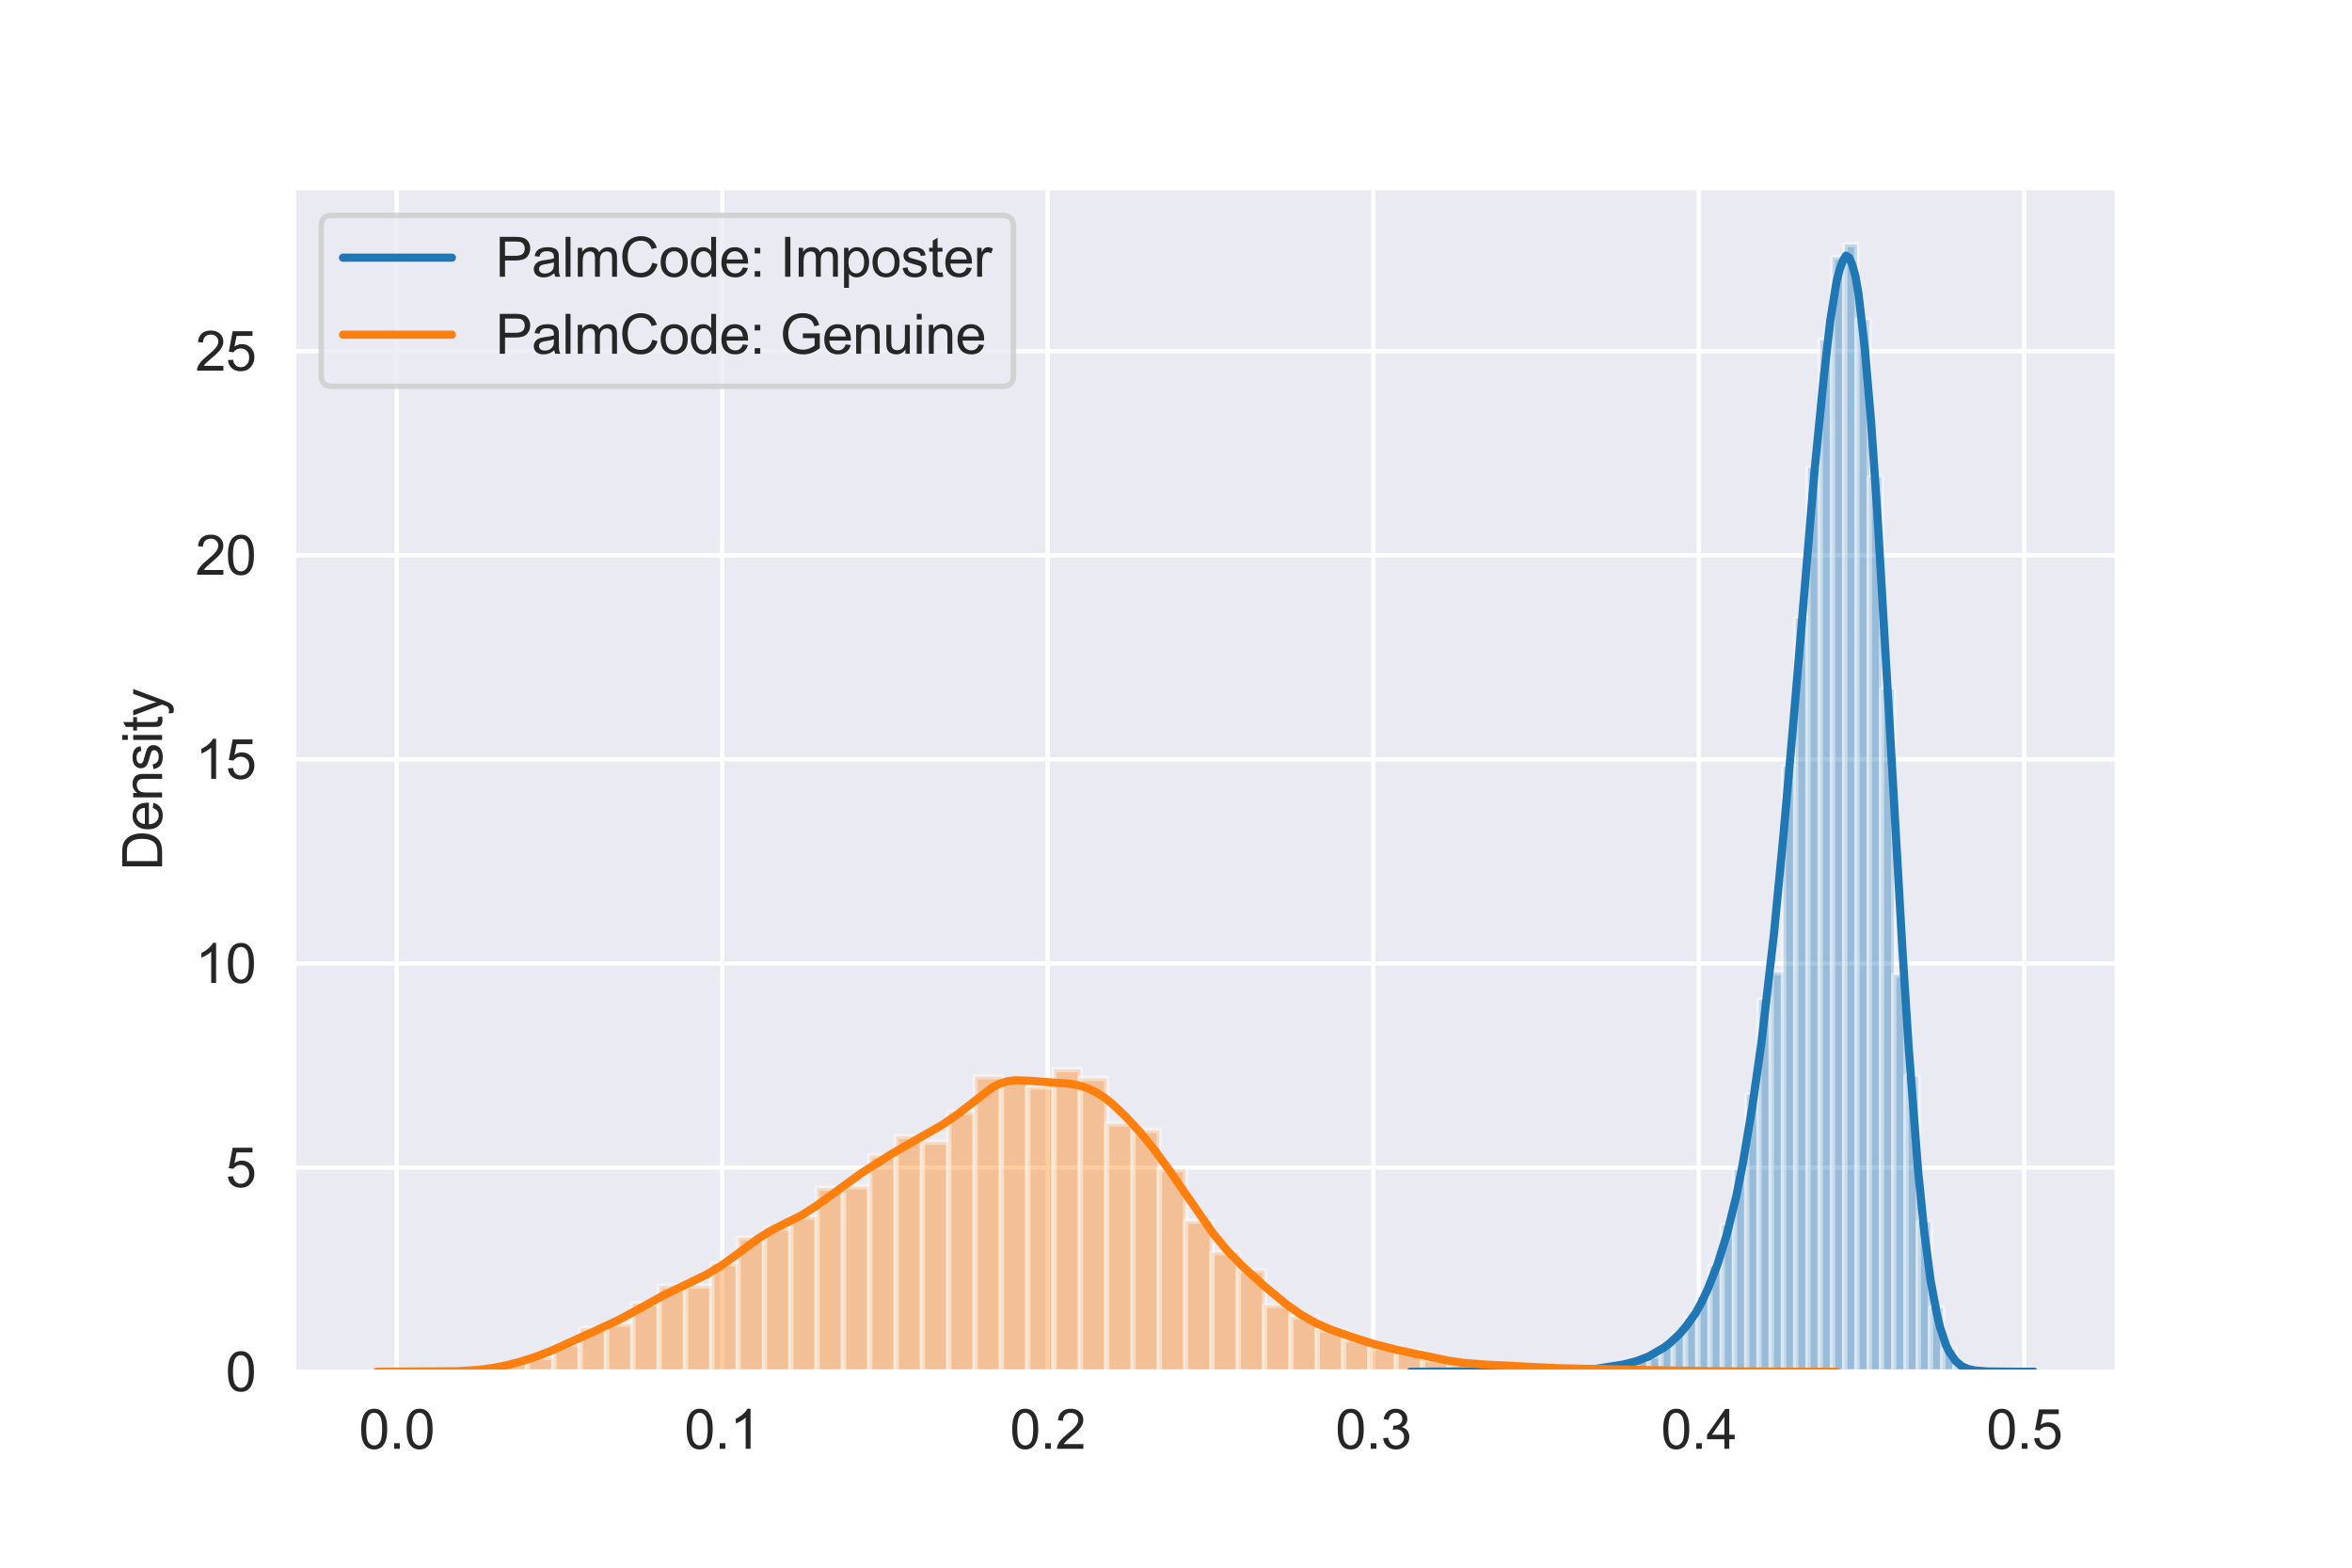 <?xml version="1.0" encoding="utf-8" standalone="no"?>
<!DOCTYPE svg PUBLIC "-//W3C//DTD SVG 1.1//EN"
  "http://www.w3.org/Graphics/SVG/1.1/DTD/svg11.dtd">
<svg height="288pt" version="1.1" viewBox="0 0 432 288" width="432pt" xmlns="http://www.w3.org/2000/svg" xmlns:xlink="http://www.w3.org/1999/xlink">
 <defs>
  <style type="text/css">*{stroke-linecap:butt;stroke-linejoin:round;}</style>
 </defs>
 <g id="figure_1">
  <g id="patch_1">
   <path d="M 0 288 
L 432 288 
L 432 0 
L 0 0 
z
" style="fill:#ffffff;"/>
  </g>
  <g id="axes_1">
   <g id="patch_2">
    <path d="M 54 252 
L 388.8 252 
L 388.8 34.56 
L 54 34.56 
z
" style="fill:#eaeaf2;"/>
   </g>
   <g id="matplotlib.axis_1">
    <g id="xtick_1">
     <g id="line2d_1">
      <path clip-path="url(#p6278561e8c)" d="M 72.862 252 
L 72.862 34.56 
" style="fill:none;stroke:#ffffff;stroke-linecap:round;stroke-width:0.8;"/>
     </g>
     <g id="text_1">
      <!-- 0.0 -->
      <g style="fill:#262626;" transform="translate(65.912 266.158)scale(0.1 -0.1)">
       <defs>
        <path d="M 266 2259 
Q 266 3072 433 3567 
Q 600 4063 929 4331 
Q 1259 4600 1759 4600 
Q 2128 4600 2406 4451 
Q 2684 4303 2865 4023 
Q 3047 3744 3150 3342 
Q 3253 2941 3253 2259 
Q 3253 1453 3087 958 
Q 2922 463 2592 192 
Q 2263 -78 1759 -78 
Q 1097 -78 719 397 
Q 266 969 266 2259 
z
M 844 2259 
Q 844 1131 1108 757 
Q 1372 384 1759 384 
Q 2147 384 2411 759 
Q 2675 1134 2675 2259 
Q 2675 3391 2411 3762 
Q 2147 4134 1753 4134 
Q 1366 4134 1134 3806 
Q 844 3388 844 2259 
z
" id="ArialMT-30" transform="scale(0.016)"/>
        <path d="M 581 0 
L 581 641 
L 1222 641 
L 1222 0 
L 581 0 
z
" id="ArialMT-2e" transform="scale(0.016)"/>
       </defs>
       <use xlink:href="#ArialMT-30"/>
       <use x="55.615" xlink:href="#ArialMT-2e"/>
       <use x="83.398" xlink:href="#ArialMT-30"/>
      </g>
     </g>
    </g>
    <g id="xtick_2">
     <g id="line2d_2">
      <path clip-path="url(#p6278561e8c)" d="M 132.652 252 
L 132.652 34.56 
" style="fill:none;stroke:#ffffff;stroke-linecap:round;stroke-width:0.8;"/>
     </g>
     <g id="text_2">
      <!-- 0.1 -->
      <g style="fill:#262626;" transform="translate(125.702 266.158)scale(0.1 -0.1)">
       <defs>
        <path d="M 2384 0 
L 1822 0 
L 1822 3584 
Q 1619 3391 1289 3197 
Q 959 3003 697 2906 
L 697 3450 
Q 1169 3672 1522 3987 
Q 1875 4303 2022 4600 
L 2384 4600 
L 2384 0 
z
" id="ArialMT-31" transform="scale(0.016)"/>
       </defs>
       <use xlink:href="#ArialMT-30"/>
       <use x="55.615" xlink:href="#ArialMT-2e"/>
       <use x="83.398" xlink:href="#ArialMT-31"/>
      </g>
     </g>
    </g>
    <g id="xtick_3">
     <g id="line2d_3">
      <path clip-path="url(#p6278561e8c)" d="M 192.442 252 
L 192.442 34.56 
" style="fill:none;stroke:#ffffff;stroke-linecap:round;stroke-width:0.8;"/>
     </g>
     <g id="text_3">
      <!-- 0.2 -->
      <g style="fill:#262626;" transform="translate(185.492 266.158)scale(0.1 -0.1)">
       <defs>
        <path d="M 3222 541 
L 3222 0 
L 194 0 
Q 188 203 259 391 
Q 375 700 629 1000 
Q 884 1300 1366 1694 
Q 2113 2306 2375 2664 
Q 2638 3022 2638 3341 
Q 2638 3675 2398 3904 
Q 2159 4134 1775 4134 
Q 1369 4134 1125 3890 
Q 881 3647 878 3216 
L 300 3275 
Q 359 3922 746 4261 
Q 1134 4600 1788 4600 
Q 2447 4600 2831 4234 
Q 3216 3869 3216 3328 
Q 3216 3053 3103 2787 
Q 2991 2522 2730 2228 
Q 2469 1934 1863 1422 
Q 1356 997 1212 845 
Q 1069 694 975 541 
L 3222 541 
z
" id="ArialMT-32" transform="scale(0.016)"/>
       </defs>
       <use xlink:href="#ArialMT-30"/>
       <use x="55.615" xlink:href="#ArialMT-2e"/>
       <use x="83.398" xlink:href="#ArialMT-32"/>
      </g>
     </g>
    </g>
    <g id="xtick_4">
     <g id="line2d_4">
      <path clip-path="url(#p6278561e8c)" d="M 252.232 252 
L 252.232 34.56 
" style="fill:none;stroke:#ffffff;stroke-linecap:round;stroke-width:0.8;"/>
     </g>
     <g id="text_4">
      <!-- 0.3 -->
      <g style="fill:#262626;" transform="translate(245.282 266.158)scale(0.1 -0.1)">
       <defs>
        <path d="M 269 1209 
L 831 1284 
Q 928 806 1161 595 
Q 1394 384 1728 384 
Q 2125 384 2398 659 
Q 2672 934 2672 1341 
Q 2672 1728 2419 1979 
Q 2166 2231 1775 2231 
Q 1616 2231 1378 2169 
L 1441 2663 
Q 1497 2656 1531 2656 
Q 1891 2656 2178 2843 
Q 2466 3031 2466 3422 
Q 2466 3731 2256 3934 
Q 2047 4138 1716 4138 
Q 1388 4138 1169 3931 
Q 950 3725 888 3313 
L 325 3413 
Q 428 3978 793 4289 
Q 1159 4600 1703 4600 
Q 2078 4600 2393 4439 
Q 2709 4278 2876 4000 
Q 3044 3722 3044 3409 
Q 3044 3113 2884 2869 
Q 2725 2625 2413 2481 
Q 2819 2388 3044 2092 
Q 3269 1797 3269 1353 
Q 3269 753 2831 336 
Q 2394 -81 1725 -81 
Q 1122 -81 723 278 
Q 325 638 269 1209 
z
" id="ArialMT-33" transform="scale(0.016)"/>
       </defs>
       <use xlink:href="#ArialMT-30"/>
       <use x="55.615" xlink:href="#ArialMT-2e"/>
       <use x="83.398" xlink:href="#ArialMT-33"/>
      </g>
     </g>
    </g>
    <g id="xtick_5">
     <g id="line2d_5">
      <path clip-path="url(#p6278561e8c)" d="M 312.022 252 
L 312.022 34.56 
" style="fill:none;stroke:#ffffff;stroke-linecap:round;stroke-width:0.8;"/>
     </g>
     <g id="text_5">
      <!-- 0.4 -->
      <g style="fill:#262626;" transform="translate(305.072 266.158)scale(0.1 -0.1)">
       <defs>
        <path d="M 2069 0 
L 2069 1097 
L 81 1097 
L 81 1613 
L 2172 4581 
L 2631 4581 
L 2631 1613 
L 3250 1613 
L 3250 1097 
L 2631 1097 
L 2631 0 
L 2069 0 
z
M 2069 1613 
L 2069 3678 
L 634 1613 
L 2069 1613 
z
" id="ArialMT-34" transform="scale(0.016)"/>
       </defs>
       <use xlink:href="#ArialMT-30"/>
       <use x="55.615" xlink:href="#ArialMT-2e"/>
       <use x="83.398" xlink:href="#ArialMT-34"/>
      </g>
     </g>
    </g>
    <g id="xtick_6">
     <g id="line2d_6">
      <path clip-path="url(#p6278561e8c)" d="M 371.811 252 
L 371.811 34.56 
" style="fill:none;stroke:#ffffff;stroke-linecap:round;stroke-width:0.8;"/>
     </g>
     <g id="text_6">
      <!-- 0.5 -->
      <g style="fill:#262626;" transform="translate(364.861 266.158)scale(0.1 -0.1)">
       <defs>
        <path d="M 266 1200 
L 856 1250 
Q 922 819 1161 601 
Q 1400 384 1738 384 
Q 2144 384 2425 690 
Q 2706 997 2706 1503 
Q 2706 1984 2436 2262 
Q 2166 2541 1728 2541 
Q 1456 2541 1237 2417 
Q 1019 2294 894 2097 
L 366 2166 
L 809 4519 
L 3088 4519 
L 3088 3981 
L 1259 3981 
L 1013 2750 
Q 1425 3038 1878 3038 
Q 2478 3038 2890 2622 
Q 3303 2206 3303 1553 
Q 3303 931 2941 478 
Q 2500 -78 1738 -78 
Q 1113 -78 717 272 
Q 322 622 266 1200 
z
" id="ArialMT-35" transform="scale(0.016)"/>
       </defs>
       <use xlink:href="#ArialMT-30"/>
       <use x="55.615" xlink:href="#ArialMT-2e"/>
       <use x="83.398" xlink:href="#ArialMT-35"/>
      </g>
     </g>
    </g>
   </g>
   <g id="matplotlib.axis_2">
    <g id="ytick_1">
     <g id="line2d_7">
      <path clip-path="url(#p6278561e8c)" d="M 54 252 
L 388.8 252 
" style="fill:none;stroke:#ffffff;stroke-linecap:round;stroke-width:0.8;"/>
     </g>
     <g id="text_7">
      <!-- 0 -->
      <g style="fill:#262626;" transform="translate(41.439 255.579)scale(0.1 -0.1)">
       <use xlink:href="#ArialMT-30"/>
      </g>
     </g>
    </g>
    <g id="ytick_2">
     <g id="line2d_8">
      <path clip-path="url(#p6278561e8c)" d="M 54 214.5 
L 388.8 214.5 
" style="fill:none;stroke:#ffffff;stroke-linecap:round;stroke-width:0.8;"/>
     </g>
     <g id="text_8">
      <!-- 5 -->
      <g style="fill:#262626;" transform="translate(41.439 218.079)scale(0.1 -0.1)">
       <use xlink:href="#ArialMT-35"/>
      </g>
     </g>
    </g>
    <g id="ytick_3">
     <g id="line2d_9">
      <path clip-path="url(#p6278561e8c)" d="M 54 177 
L 388.8 177 
" style="fill:none;stroke:#ffffff;stroke-linecap:round;stroke-width:0.8;"/>
     </g>
     <g id="text_9">
      <!-- 10 -->
      <g style="fill:#262626;" transform="translate(35.878 180.579)scale(0.1 -0.1)">
       <use xlink:href="#ArialMT-31"/>
       <use x="55.615" xlink:href="#ArialMT-30"/>
      </g>
     </g>
    </g>
    <g id="ytick_4">
     <g id="line2d_10">
      <path clip-path="url(#p6278561e8c)" d="M 54 139.5 
L 388.8 139.5 
" style="fill:none;stroke:#ffffff;stroke-linecap:round;stroke-width:0.8;"/>
     </g>
     <g id="text_10">
      <!-- 15 -->
      <g style="fill:#262626;" transform="translate(35.878 143.079)scale(0.1 -0.1)">
       <use xlink:href="#ArialMT-31"/>
       <use x="55.615" xlink:href="#ArialMT-35"/>
      </g>
     </g>
    </g>
    <g id="ytick_5">
     <g id="line2d_11">
      <path clip-path="url(#p6278561e8c)" d="M 54 102 
L 388.8 102 
" style="fill:none;stroke:#ffffff;stroke-linecap:round;stroke-width:0.8;"/>
     </g>
     <g id="text_11">
      <!-- 20 -->
      <g style="fill:#262626;" transform="translate(35.878 105.579)scale(0.1 -0.1)">
       <use xlink:href="#ArialMT-32"/>
       <use x="55.615" xlink:href="#ArialMT-30"/>
      </g>
     </g>
    </g>
    <g id="ytick_6">
     <g id="line2d_12">
      <path clip-path="url(#p6278561e8c)" d="M 54 64.5 
L 388.8 64.5 
" style="fill:none;stroke:#ffffff;stroke-linecap:round;stroke-width:0.8;"/>
     </g>
     <g id="text_12">
      <!-- 25 -->
      <g style="fill:#262626;" transform="translate(35.878 68.079)scale(0.1 -0.1)">
       <use xlink:href="#ArialMT-32"/>
       <use x="55.615" xlink:href="#ArialMT-35"/>
      </g>
     </g>
    </g>
    <g id="text_13">
     <!-- Density -->
     <g style="fill:#262626;" transform="translate(29.773 159.952)rotate(-90)scale(0.1 -0.1)">
      <defs>
       <path d="M 494 0 
L 494 4581 
L 2072 4581 
Q 2606 4581 2888 4516 
Q 3281 4425 3559 4188 
Q 3922 3881 4101 3404 
Q 4281 2928 4281 2316 
Q 4281 1794 4159 1391 
Q 4038 988 3847 723 
Q 3656 459 3429 307 
Q 3203 156 2883 78 
Q 2563 0 2147 0 
L 494 0 
z
M 1100 541 
L 2078 541 
Q 2531 541 2789 625 
Q 3047 709 3200 863 
Q 3416 1078 3536 1442 
Q 3656 1806 3656 2325 
Q 3656 3044 3420 3430 
Q 3184 3816 2847 3947 
Q 2603 4041 2063 4041 
L 1100 4041 
L 1100 541 
z
" id="ArialMT-44" transform="scale(0.016)"/>
       <path d="M 2694 1069 
L 3275 997 
Q 3138 488 2766 206 
Q 2394 -75 1816 -75 
Q 1088 -75 661 373 
Q 234 822 234 1631 
Q 234 2469 665 2931 
Q 1097 3394 1784 3394 
Q 2450 3394 2872 2941 
Q 3294 2488 3294 1666 
Q 3294 1616 3291 1516 
L 816 1516 
Q 847 969 1125 678 
Q 1403 388 1819 388 
Q 2128 388 2347 550 
Q 2566 713 2694 1069 
z
M 847 1978 
L 2700 1978 
Q 2663 2397 2488 2606 
Q 2219 2931 1791 2931 
Q 1403 2931 1139 2672 
Q 875 2413 847 1978 
z
" id="ArialMT-65" transform="scale(0.016)"/>
       <path d="M 422 0 
L 422 3319 
L 928 3319 
L 928 2847 
Q 1294 3394 1984 3394 
Q 2284 3394 2536 3286 
Q 2788 3178 2913 3003 
Q 3038 2828 3088 2588 
Q 3119 2431 3119 2041 
L 3119 0 
L 2556 0 
L 2556 2019 
Q 2556 2363 2490 2533 
Q 2425 2703 2258 2804 
Q 2091 2906 1866 2906 
Q 1506 2906 1245 2678 
Q 984 2450 984 1813 
L 984 0 
L 422 0 
z
" id="ArialMT-6e" transform="scale(0.016)"/>
       <path d="M 197 991 
L 753 1078 
Q 800 744 1014 566 
Q 1228 388 1613 388 
Q 2000 388 2187 545 
Q 2375 703 2375 916 
Q 2375 1106 2209 1216 
Q 2094 1291 1634 1406 
Q 1016 1563 777 1677 
Q 538 1791 414 1992 
Q 291 2194 291 2438 
Q 291 2659 392 2848 
Q 494 3038 669 3163 
Q 800 3259 1026 3326 
Q 1253 3394 1513 3394 
Q 1903 3394 2198 3281 
Q 2494 3169 2634 2976 
Q 2775 2784 2828 2463 
L 2278 2388 
Q 2241 2644 2061 2787 
Q 1881 2931 1553 2931 
Q 1166 2931 1000 2803 
Q 834 2675 834 2503 
Q 834 2394 903 2306 
Q 972 2216 1119 2156 
Q 1203 2125 1616 2013 
Q 2213 1853 2448 1751 
Q 2684 1650 2818 1456 
Q 2953 1263 2953 975 
Q 2953 694 2789 445 
Q 2625 197 2315 61 
Q 2006 -75 1616 -75 
Q 969 -75 630 194 
Q 291 463 197 991 
z
" id="ArialMT-73" transform="scale(0.016)"/>
       <path d="M 425 3934 
L 425 4581 
L 988 4581 
L 988 3934 
L 425 3934 
z
M 425 0 
L 425 3319 
L 988 3319 
L 988 0 
L 425 0 
z
" id="ArialMT-69" transform="scale(0.016)"/>
       <path d="M 1650 503 
L 1731 6 
Q 1494 -44 1306 -44 
Q 1000 -44 831 53 
Q 663 150 594 308 
Q 525 466 525 972 
L 525 2881 
L 113 2881 
L 113 3319 
L 525 3319 
L 525 4141 
L 1084 4478 
L 1084 3319 
L 1650 3319 
L 1650 2881 
L 1084 2881 
L 1084 941 
Q 1084 700 1114 631 
Q 1144 563 1211 522 
Q 1278 481 1403 481 
Q 1497 481 1650 503 
z
" id="ArialMT-74" transform="scale(0.016)"/>
       <path d="M 397 -1278 
L 334 -750 
Q 519 -800 656 -800 
Q 844 -800 956 -737 
Q 1069 -675 1141 -563 
Q 1194 -478 1313 -144 
Q 1328 -97 1363 -6 
L 103 3319 
L 709 3319 
L 1400 1397 
Q 1534 1031 1641 628 
Q 1738 1016 1872 1384 
L 2581 3319 
L 3144 3319 
L 1881 -56 
Q 1678 -603 1566 -809 
Q 1416 -1088 1222 -1217 
Q 1028 -1347 759 -1347 
Q 597 -1347 397 -1278 
z
" id="ArialMT-79" transform="scale(0.016)"/>
      </defs>
      <use xlink:href="#ArialMT-44"/>
      <use x="72.217" xlink:href="#ArialMT-65"/>
      <use x="127.832" xlink:href="#ArialMT-6e"/>
      <use x="183.447" xlink:href="#ArialMT-73"/>
      <use x="233.447" xlink:href="#ArialMT-69"/>
      <use x="255.664" xlink:href="#ArialMT-74"/>
      <use x="283.447" xlink:href="#ArialMT-79"/>
     </g>
    </g>
   </g>
   <g id="patch_3">
    <path clip-path="url(#p6278561e8c)" d="M 260.087 252 
L 262.337 252 
L 262.337 252 
L 260.087 252 
z
" style="fill:#1f77b4;opacity:0.4;stroke:#ffffff;stroke-linejoin:miter;"/>
   </g>
   <g id="patch_4">
    <path clip-path="url(#p6278561e8c)" d="M 262.337 252 
L 264.586 252 
L 264.586 251.999 
L 262.337 251.999 
z
" style="fill:#1f77b4;opacity:0.4;stroke:#ffffff;stroke-linejoin:miter;"/>
   </g>
   <g id="patch_5">
    <path clip-path="url(#p6278561e8c)" d="M 264.586 252 
L 266.836 252 
L 266.836 251.999 
L 264.586 251.999 
z
" style="fill:#1f77b4;opacity:0.4;stroke:#ffffff;stroke-linejoin:miter;"/>
   </g>
   <g id="patch_6">
    <path clip-path="url(#p6278561e8c)" d="M 266.836 252 
L 269.086 252 
L 269.086 251.997 
L 266.836 251.997 
z
" style="fill:#1f77b4;opacity:0.4;stroke:#ffffff;stroke-linejoin:miter;"/>
   </g>
   <g id="patch_7">
    <path clip-path="url(#p6278561e8c)" d="M 269.086 252 
L 271.336 252 
L 271.336 251.996 
L 269.086 251.996 
z
" style="fill:#1f77b4;opacity:0.4;stroke:#ffffff;stroke-linejoin:miter;"/>
   </g>
   <g id="patch_8">
    <path clip-path="url(#p6278561e8c)" d="M 271.336 252 
L 273.585 252 
L 273.585 251.992 
L 271.336 251.992 
z
" style="fill:#1f77b4;opacity:0.4;stroke:#ffffff;stroke-linejoin:miter;"/>
   </g>
   <g id="patch_9">
    <path clip-path="url(#p6278561e8c)" d="M 273.585 252 
L 275.835 252 
L 275.835 251.985 
L 273.585 251.985 
z
" style="fill:#1f77b4;opacity:0.4;stroke:#ffffff;stroke-linejoin:miter;"/>
   </g>
   <g id="patch_10">
    <path clip-path="url(#p6278561e8c)" d="M 275.835 252 
L 278.085 252 
L 278.085 251.977 
L 275.835 251.977 
z
" style="fill:#1f77b4;opacity:0.4;stroke:#ffffff;stroke-linejoin:miter;"/>
   </g>
   <g id="patch_11">
    <path clip-path="url(#p6278561e8c)" d="M 278.085 252 
L 280.335 252 
L 280.335 251.966 
L 278.085 251.966 
z
" style="fill:#1f77b4;opacity:0.4;stroke:#ffffff;stroke-linejoin:miter;"/>
   </g>
   <g id="patch_12">
    <path clip-path="url(#p6278561e8c)" d="M 280.335 252 
L 282.584 252 
L 282.584 251.957 
L 280.335 251.957 
z
" style="fill:#1f77b4;opacity:0.4;stroke:#ffffff;stroke-linejoin:miter;"/>
   </g>
   <g id="patch_13">
    <path clip-path="url(#p6278561e8c)" d="M 282.584 252 
L 284.834 252 
L 284.834 251.912 
L 282.584 251.912 
z
" style="fill:#1f77b4;opacity:0.4;stroke:#ffffff;stroke-linejoin:miter;"/>
   </g>
   <g id="patch_14">
    <path clip-path="url(#p6278561e8c)" d="M 284.834 252 
L 287.084 252 
L 287.084 251.864 
L 284.834 251.864 
z
" style="fill:#1f77b4;opacity:0.4;stroke:#ffffff;stroke-linejoin:miter;"/>
   </g>
   <g id="patch_15">
    <path clip-path="url(#p6278561e8c)" d="M 287.084 252 
L 289.333 252 
L 289.333 251.79 
L 287.084 251.79 
z
" style="fill:#1f77b4;opacity:0.4;stroke:#ffffff;stroke-linejoin:miter;"/>
   </g>
   <g id="patch_16">
    <path clip-path="url(#p6278561e8c)" d="M 289.333 252 
L 291.583 252 
L 291.583 251.673 
L 289.333 251.673 
z
" style="fill:#1f77b4;opacity:0.4;stroke:#ffffff;stroke-linejoin:miter;"/>
   </g>
   <g id="patch_17">
    <path clip-path="url(#p6278561e8c)" d="M 291.583 252 
L 293.833 252 
L 293.833 251.51 
L 291.583 251.51 
z
" style="fill:#1f77b4;opacity:0.4;stroke:#ffffff;stroke-linejoin:miter;"/>
   </g>
   <g id="patch_18">
    <path clip-path="url(#p6278561e8c)" d="M 293.833 252 
L 296.083 252 
L 296.083 251.234 
L 293.833 251.234 
z
" style="fill:#1f77b4;opacity:0.4;stroke:#ffffff;stroke-linejoin:miter;"/>
   </g>
   <g id="patch_19">
    <path clip-path="url(#p6278561e8c)" d="M 296.083 252 
L 298.332 252 
L 298.332 250.842 
L 296.083 250.842 
z
" style="fill:#1f77b4;opacity:0.4;stroke:#ffffff;stroke-linejoin:miter;"/>
   </g>
   <g id="patch_20">
    <path clip-path="url(#p6278561e8c)" d="M 298.332 252 
L 300.582 252 
L 300.582 250.325 
L 298.332 250.325 
z
" style="fill:#1f77b4;opacity:0.4;stroke:#ffffff;stroke-linejoin:miter;"/>
   </g>
   <g id="patch_21">
    <path clip-path="url(#p6278561e8c)" d="M 300.582 252 
L 302.832 252 
L 302.832 249.542 
L 300.582 249.542 
z
" style="fill:#1f77b4;opacity:0.4;stroke:#ffffff;stroke-linejoin:miter;"/>
   </g>
   <g id="patch_22">
    <path clip-path="url(#p6278561e8c)" d="M 302.832 252 
L 305.082 252 
L 305.082 249.109 
L 302.832 249.109 
z
" style="fill:#1f77b4;opacity:0.4;stroke:#ffffff;stroke-linejoin:miter;"/>
   </g>
   <g id="patch_23">
    <path clip-path="url(#p6278561e8c)" d="M 305.082 252 
L 307.331 252 
L 307.331 247.171 
L 305.082 247.171 
z
" style="fill:#1f77b4;opacity:0.4;stroke:#ffffff;stroke-linejoin:miter;"/>
   </g>
   <g id="patch_24">
    <path clip-path="url(#p6278561e8c)" d="M 307.331 252 
L 309.581 252 
L 309.581 245.108 
L 307.331 245.108 
z
" style="fill:#1f77b4;opacity:0.4;stroke:#ffffff;stroke-linejoin:miter;"/>
   </g>
   <g id="patch_25">
    <path clip-path="url(#p6278561e8c)" d="M 309.581 252 
L 311.831 252 
L 311.831 242.245 
L 309.581 242.245 
z
" style="fill:#1f77b4;opacity:0.4;stroke:#ffffff;stroke-linejoin:miter;"/>
   </g>
   <g id="patch_26">
    <path clip-path="url(#p6278561e8c)" d="M 311.831 252 
L 314.081 252 
L 314.081 238.243 
L 311.831 238.243 
z
" style="fill:#1f77b4;opacity:0.4;stroke:#ffffff;stroke-linejoin:miter;"/>
   </g>
   <g id="patch_27">
    <path clip-path="url(#p6278561e8c)" d="M 314.081 252 
L 316.33 252 
L 316.33 232.631 
L 314.081 232.631 
z
" style="fill:#1f77b4;opacity:0.4;stroke:#ffffff;stroke-linejoin:miter;"/>
   </g>
   <g id="patch_28">
    <path clip-path="url(#p6278561e8c)" d="M 316.33 252 
L 318.58 252 
L 318.58 225.106 
L 316.33 225.106 
z
" style="fill:#1f77b4;opacity:0.4;stroke:#ffffff;stroke-linejoin:miter;"/>
   </g>
   <g id="patch_29">
    <path clip-path="url(#p6278561e8c)" d="M 318.58 252 
L 320.83 252 
L 320.83 214.88 
L 318.58 214.88 
z
" style="fill:#1f77b4;opacity:0.4;stroke:#ffffff;stroke-linejoin:miter;"/>
   </g>
   <g id="patch_30">
    <path clip-path="url(#p6278561e8c)" d="M 320.83 252 
L 323.08 252 
L 323.08 201.115 
L 320.83 201.115 
z
" style="fill:#1f77b4;opacity:0.4;stroke:#ffffff;stroke-linejoin:miter;"/>
   </g>
   <g id="patch_31">
    <path clip-path="url(#p6278561e8c)" d="M 323.08 252 
L 325.329 252 
L 325.329 183.736 
L 323.08 183.736 
z
" style="fill:#1f77b4;opacity:0.4;stroke:#ffffff;stroke-linejoin:miter;"/>
   </g>
   <g id="patch_32">
    <path clip-path="url(#p6278561e8c)" d="M 325.329 252 
L 327.579 252 
L 327.579 178.637 
L 325.329 178.637 
z
" style="fill:#1f77b4;opacity:0.4;stroke:#ffffff;stroke-linejoin:miter;"/>
   </g>
   <g id="patch_33">
    <path clip-path="url(#p6278561e8c)" d="M 327.579 252 
L 329.829 252 
L 329.829 140.833 
L 327.579 140.833 
z
" style="fill:#1f77b4;opacity:0.4;stroke:#ffffff;stroke-linejoin:miter;"/>
   </g>
   <g id="patch_34">
    <path clip-path="url(#p6278561e8c)" d="M 329.829 252 
L 332.079 252 
L 332.079 113.618 
L 329.829 113.618 
z
" style="fill:#1f77b4;opacity:0.4;stroke:#ffffff;stroke-linejoin:miter;"/>
   </g>
   <g id="patch_35">
    <path clip-path="url(#p6278561e8c)" d="M 332.079 252 
L 334.328 252 
L 334.328 85.937 
L 332.079 85.937 
z
" style="fill:#1f77b4;opacity:0.4;stroke:#ffffff;stroke-linejoin:miter;"/>
   </g>
   <g id="patch_36">
    <path clip-path="url(#p6278561e8c)" d="M 334.328 252 
L 336.578 252 
L 336.578 62.497 
L 334.328 62.497 
z
" style="fill:#1f77b4;opacity:0.4;stroke:#ffffff;stroke-linejoin:miter;"/>
   </g>
   <g id="patch_37">
    <path clip-path="url(#p6278561e8c)" d="M 336.578 252 
L 338.828 252 
L 338.828 47.288 
L 336.578 47.288 
z
" style="fill:#1f77b4;opacity:0.4;stroke:#ffffff;stroke-linejoin:miter;"/>
   </g>
   <g id="patch_38">
    <path clip-path="url(#p6278561e8c)" d="M 338.828 252 
L 341.078 252 
L 341.078 44.914 
L 338.828 44.914 
z
" style="fill:#1f77b4;opacity:0.4;stroke:#ffffff;stroke-linejoin:miter;"/>
   </g>
   <g id="patch_39">
    <path clip-path="url(#p6278561e8c)" d="M 341.078 252 
L 343.327 252 
L 343.327 58.763 
L 341.078 58.763 
z
" style="fill:#1f77b4;opacity:0.4;stroke:#ffffff;stroke-linejoin:miter;"/>
   </g>
   <g id="patch_40">
    <path clip-path="url(#p6278561e8c)" d="M 343.327 252 
L 345.577 252 
L 345.577 87.682 
L 343.327 87.682 
z
" style="fill:#1f77b4;opacity:0.4;stroke:#ffffff;stroke-linejoin:miter;"/>
   </g>
   <g id="patch_41">
    <path clip-path="url(#p6278561e8c)" d="M 345.577 252 
L 347.827 252 
L 347.827 126.661 
L 345.577 126.661 
z
" style="fill:#1f77b4;opacity:0.4;stroke:#ffffff;stroke-linejoin:miter;"/>
   </g>
   <g id="patch_42">
    <path clip-path="url(#p6278561e8c)" d="M 347.827 252 
L 350.077 252 
L 350.077 179.113 
L 347.827 179.113 
z
" style="fill:#1f77b4;opacity:0.4;stroke:#ffffff;stroke-linejoin:miter;"/>
   </g>
   <g id="patch_43">
    <path clip-path="url(#p6278561e8c)" d="M 350.077 252 
L 352.326 252 
L 352.326 197.751 
L 350.077 197.751 
z
" style="fill:#1f77b4;opacity:0.4;stroke:#ffffff;stroke-linejoin:miter;"/>
   </g>
   <g id="patch_44">
    <path clip-path="url(#p6278561e8c)" d="M 352.326 252 
L 354.576 252 
L 354.576 224.519 
L 352.326 224.519 
z
" style="fill:#1f77b4;opacity:0.4;stroke:#ffffff;stroke-linejoin:miter;"/>
   </g>
   <g id="patch_45">
    <path clip-path="url(#p6278561e8c)" d="M 354.576 252 
L 356.826 252 
L 356.826 240.322 
L 354.576 240.322 
z
" style="fill:#1f77b4;opacity:0.4;stroke:#ffffff;stroke-linejoin:miter;"/>
   </g>
   <g id="patch_46">
    <path clip-path="url(#p6278561e8c)" d="M 356.826 252 
L 359.076 252 
L 359.076 247.904 
L 356.826 247.904 
z
" style="fill:#1f77b4;opacity:0.4;stroke:#ffffff;stroke-linejoin:miter;"/>
   </g>
   <g id="patch_47">
    <path clip-path="url(#p6278561e8c)" d="M 359.076 252 
L 361.325 252 
L 361.325 250.81 
L 359.076 250.81 
z
" style="fill:#1f77b4;opacity:0.4;stroke:#ffffff;stroke-linejoin:miter;"/>
   </g>
   <g id="patch_48">
    <path clip-path="url(#p6278561e8c)" d="M 361.325 252 
L 363.575 252 
L 363.575 251.704 
L 361.325 251.704 
z
" style="fill:#1f77b4;opacity:0.4;stroke:#ffffff;stroke-linejoin:miter;"/>
   </g>
   <g id="patch_49">
    <path clip-path="url(#p6278561e8c)" d="M 363.575 252 
L 365.825 252 
L 365.825 251.938 
L 363.575 251.938 
z
" style="fill:#1f77b4;opacity:0.4;stroke:#ffffff;stroke-linejoin:miter;"/>
   </g>
   <g id="patch_50">
    <path clip-path="url(#p6278561e8c)" d="M 365.825 252 
L 368.075 252 
L 368.075 251.986 
L 365.825 251.986 
z
" style="fill:#1f77b4;opacity:0.4;stroke:#ffffff;stroke-linejoin:miter;"/>
   </g>
   <g id="patch_51">
    <path clip-path="url(#p6278561e8c)" d="M 368.075 252 
L 370.324 252 
L 370.324 251.998 
L 368.075 251.998 
z
" style="fill:#1f77b4;opacity:0.4;stroke:#ffffff;stroke-linejoin:miter;"/>
   </g>
   <g id="patch_52">
    <path clip-path="url(#p6278561e8c)" d="M 370.324 252 
L 372.574 252 
L 372.574 251.999 
L 370.324 251.999 
z
" style="fill:#1f77b4;opacity:0.4;stroke:#ffffff;stroke-linejoin:miter;"/>
   </g>
   <g id="patch_53">
    <path clip-path="url(#p6278561e8c)" d="M 82.395 252 
L 87.23 252 
L 87.23 251.966 
L 82.395 251.966 
z
" style="fill:#ff7f0e;opacity:0.4;stroke:#ffffff;stroke-linejoin:miter;"/>
   </g>
   <g id="patch_54">
    <path clip-path="url(#p6278561e8c)" d="M 87.23 252 
L 92.065 252 
L 92.065 251.76 
L 87.23 251.76 
z
" style="fill:#ff7f0e;opacity:0.4;stroke:#ffffff;stroke-linejoin:miter;"/>
   </g>
   <g id="patch_55">
    <path clip-path="url(#p6278561e8c)" d="M 92.065 252 
L 96.9 252 
L 96.9 250.454 
L 92.065 250.454 
z
" style="fill:#ff7f0e;opacity:0.4;stroke:#ffffff;stroke-linejoin:miter;"/>
   </g>
   <g id="patch_56">
    <path clip-path="url(#p6278561e8c)" d="M 96.9 252 
L 101.735 252 
L 101.735 249.355 
L 96.9 249.355 
z
" style="fill:#ff7f0e;opacity:0.4;stroke:#ffffff;stroke-linejoin:miter;"/>
   </g>
   <g id="patch_57">
    <path clip-path="url(#p6278561e8c)" d="M 101.735 252 
L 106.57 252 
L 106.57 246.985 
L 101.735 246.985 
z
" style="fill:#ff7f0e;opacity:0.4;stroke:#ffffff;stroke-linejoin:miter;"/>
   </g>
   <g id="patch_58">
    <path clip-path="url(#p6278561e8c)" d="M 106.57 252 
L 111.405 252 
L 111.405 244.031 
L 106.57 244.031 
z
" style="fill:#ff7f0e;opacity:0.4;stroke:#ffffff;stroke-linejoin:miter;"/>
   </g>
   <g id="patch_59">
    <path clip-path="url(#p6278561e8c)" d="M 111.405 252 
L 116.24 252 
L 116.24 243.241 
L 111.405 243.241 
z
" style="fill:#ff7f0e;opacity:0.4;stroke:#ffffff;stroke-linejoin:miter;"/>
   </g>
   <g id="patch_60">
    <path clip-path="url(#p6278561e8c)" d="M 116.24 252 
L 121.075 252 
L 121.075 239.462 
L 116.24 239.462 
z
" style="fill:#ff7f0e;opacity:0.4;stroke:#ffffff;stroke-linejoin:miter;"/>
   </g>
   <g id="patch_61">
    <path clip-path="url(#p6278561e8c)" d="M 121.075 252 
L 125.91 252 
L 125.91 236.233 
L 121.075 236.233 
z
" style="fill:#ff7f0e;opacity:0.4;stroke:#ffffff;stroke-linejoin:miter;"/>
   </g>
   <g id="patch_62">
    <path clip-path="url(#p6278561e8c)" d="M 125.91 252 
L 130.746 252 
L 130.746 236.233 
L 125.91 236.233 
z
" style="fill:#ff7f0e;opacity:0.4;stroke:#ffffff;stroke-linejoin:miter;"/>
   </g>
   <g id="patch_63">
    <path clip-path="url(#p6278561e8c)" d="M 130.746 252 
L 135.581 252 
L 135.581 232.18 
L 130.746 232.18 
z
" style="fill:#ff7f0e;opacity:0.4;stroke:#ffffff;stroke-linejoin:miter;"/>
   </g>
   <g id="patch_64">
    <path clip-path="url(#p6278561e8c)" d="M 135.581 252 
L 140.416 252 
L 140.416 227.405 
L 135.581 227.405 
z
" style="fill:#ff7f0e;opacity:0.4;stroke:#ffffff;stroke-linejoin:miter;"/>
   </g>
   <g id="patch_65">
    <path clip-path="url(#p6278561e8c)" d="M 140.416 252 
L 145.251 252 
L 145.251 225.619 
L 140.416 225.619 
z
" style="fill:#ff7f0e;opacity:0.4;stroke:#ffffff;stroke-linejoin:miter;"/>
   </g>
   <g id="patch_66">
    <path clip-path="url(#p6278561e8c)" d="M 145.251 252 
L 150.086 252 
L 150.086 223.558 
L 145.251 223.558 
z
" style="fill:#ff7f0e;opacity:0.4;stroke:#ffffff;stroke-linejoin:miter;"/>
   </g>
   <g id="patch_67">
    <path clip-path="url(#p6278561e8c)" d="M 150.086 252 
L 154.921 252 
L 154.921 218.268 
L 150.086 218.268 
z
" style="fill:#ff7f0e;opacity:0.4;stroke:#ffffff;stroke-linejoin:miter;"/>
   </g>
   <g id="patch_68">
    <path clip-path="url(#p6278561e8c)" d="M 154.921 252 
L 159.756 252 
L 159.756 217.994 
L 154.921 217.994 
z
" style="fill:#ff7f0e;opacity:0.4;stroke:#ffffff;stroke-linejoin:miter;"/>
   </g>
   <g id="patch_69">
    <path clip-path="url(#p6278561e8c)" d="M 159.756 252 
L 164.591 252 
L 164.591 212.292 
L 159.756 212.292 
z
" style="fill:#ff7f0e;opacity:0.4;stroke:#ffffff;stroke-linejoin:miter;"/>
   </g>
   <g id="patch_70">
    <path clip-path="url(#p6278561e8c)" d="M 164.591 252 
L 169.426 252 
L 169.426 208.788 
L 164.591 208.788 
z
" style="fill:#ff7f0e;opacity:0.4;stroke:#ffffff;stroke-linejoin:miter;"/>
   </g>
   <g id="patch_71">
    <path clip-path="url(#p6278561e8c)" d="M 169.426 252 
L 174.261 252 
L 174.261 209.818 
L 169.426 209.818 
z
" style="fill:#ff7f0e;opacity:0.4;stroke:#ffffff;stroke-linejoin:miter;"/>
   </g>
   <g id="patch_72">
    <path clip-path="url(#p6278561e8c)" d="M 174.261 252 
L 179.096 252 
L 179.096 204.322 
L 174.261 204.322 
z
" style="fill:#ff7f0e;opacity:0.4;stroke:#ffffff;stroke-linejoin:miter;"/>
   </g>
   <g id="patch_73">
    <path clip-path="url(#p6278561e8c)" d="M 179.096 252 
L 183.931 252 
L 183.931 197.796 
L 179.096 197.796 
z
" style="fill:#ff7f0e;opacity:0.4;stroke:#ffffff;stroke-linejoin:miter;"/>
   </g>
   <g id="patch_74">
    <path clip-path="url(#p6278561e8c)" d="M 183.931 252 
L 188.766 252 
L 188.766 198.758 
L 183.931 198.758 
z
" style="fill:#ff7f0e;opacity:0.4;stroke:#ffffff;stroke-linejoin:miter;"/>
   </g>
   <g id="patch_75">
    <path clip-path="url(#p6278561e8c)" d="M 188.766 252 
L 193.601 252 
L 193.601 199.685 
L 188.766 199.685 
z
" style="fill:#ff7f0e;opacity:0.4;stroke:#ffffff;stroke-linejoin:miter;"/>
   </g>
   <g id="patch_76">
    <path clip-path="url(#p6278561e8c)" d="M 193.601 252 
L 198.436 252 
L 198.436 196.456 
L 193.601 196.456 
z
" style="fill:#ff7f0e;opacity:0.4;stroke:#ffffff;stroke-linejoin:miter;"/>
   </g>
   <g id="patch_77">
    <path clip-path="url(#p6278561e8c)" d="M 198.436 252 
L 203.271 252 
L 203.271 198.105 
L 198.436 198.105 
z
" style="fill:#ff7f0e;opacity:0.4;stroke:#ffffff;stroke-linejoin:miter;"/>
   </g>
   <g id="patch_78">
    <path clip-path="url(#p6278561e8c)" d="M 203.271 252 
L 208.106 252 
L 208.106 206.452 
L 203.271 206.452 
z
" style="fill:#ff7f0e;opacity:0.4;stroke:#ffffff;stroke-linejoin:miter;"/>
   </g>
   <g id="patch_79">
    <path clip-path="url(#p6278561e8c)" d="M 208.106 252 
L 212.941 252 
L 212.941 207.654 
L 208.106 207.654 
z
" style="fill:#ff7f0e;opacity:0.4;stroke:#ffffff;stroke-linejoin:miter;"/>
   </g>
   <g id="patch_80">
    <path clip-path="url(#p6278561e8c)" d="M 212.941 252 
L 217.776 252 
L 217.776 214.833 
L 212.941 214.833 
z
" style="fill:#ff7f0e;opacity:0.4;stroke:#ffffff;stroke-linejoin:miter;"/>
   </g>
   <g id="patch_81">
    <path clip-path="url(#p6278561e8c)" d="M 217.776 252 
L 222.611 252 
L 222.611 224.348 
L 217.776 224.348 
z
" style="fill:#ff7f0e;opacity:0.4;stroke:#ffffff;stroke-linejoin:miter;"/>
   </g>
   <g id="patch_82">
    <path clip-path="url(#p6278561e8c)" d="M 222.611 252 
L 227.446 252 
L 227.446 230.085 
L 222.611 230.085 
z
" style="fill:#ff7f0e;opacity:0.4;stroke:#ffffff;stroke-linejoin:miter;"/>
   </g>
   <g id="patch_83">
    <path clip-path="url(#p6278561e8c)" d="M 227.446 252 
L 232.281 252 
L 232.281 233.382 
L 227.446 233.382 
z
" style="fill:#ff7f0e;opacity:0.4;stroke:#ffffff;stroke-linejoin:miter;"/>
   </g>
   <g id="patch_84">
    <path clip-path="url(#p6278561e8c)" d="M 232.281 252 
L 237.117 252 
L 237.117 239.806 
L 232.281 239.806 
z
" style="fill:#ff7f0e;opacity:0.4;stroke:#ffffff;stroke-linejoin:miter;"/>
   </g>
   <g id="patch_85">
    <path clip-path="url(#p6278561e8c)" d="M 237.117 252 
L 241.952 252 
L 241.952 241.97 
L 237.117 241.97 
z
" style="fill:#ff7f0e;opacity:0.4;stroke:#ffffff;stroke-linejoin:miter;"/>
   </g>
   <g id="patch_86">
    <path clip-path="url(#p6278561e8c)" d="M 241.952 252 
L 246.787 252 
L 246.787 244.34 
L 241.952 244.34 
z
" style="fill:#ff7f0e;opacity:0.4;stroke:#ffffff;stroke-linejoin:miter;"/>
   </g>
   <g id="patch_87">
    <path clip-path="url(#p6278561e8c)" d="M 246.787 252 
L 251.622 252 
L 251.622 246.195 
L 246.787 246.195 
z
" style="fill:#ff7f0e;opacity:0.4;stroke:#ffffff;stroke-linejoin:miter;"/>
   </g>
   <g id="patch_88">
    <path clip-path="url(#p6278561e8c)" d="M 251.622 252 
L 256.457 252 
L 256.457 247.603 
L 251.622 247.603 
z
" style="fill:#ff7f0e;opacity:0.4;stroke:#ffffff;stroke-linejoin:miter;"/>
   </g>
   <g id="patch_89">
    <path clip-path="url(#p6278561e8c)" d="M 256.457 252 
L 261.292 252 
L 261.292 248.256 
L 256.457 248.256 
z
" style="fill:#ff7f0e;opacity:0.4;stroke:#ffffff;stroke-linejoin:miter;"/>
   </g>
   <g id="patch_90">
    <path clip-path="url(#p6278561e8c)" d="M 261.292 252 
L 266.127 252 
L 266.127 249.733 
L 261.292 249.733 
z
" style="fill:#ff7f0e;opacity:0.4;stroke:#ffffff;stroke-linejoin:miter;"/>
   </g>
   <g id="patch_91">
    <path clip-path="url(#p6278561e8c)" d="M 266.127 252 
L 270.962 252 
L 270.962 250.626 
L 266.127 250.626 
z
" style="fill:#ff7f0e;opacity:0.4;stroke:#ffffff;stroke-linejoin:miter;"/>
   </g>
   <g id="patch_92">
    <path clip-path="url(#p6278561e8c)" d="M 270.962 252 
L 275.797 252 
L 275.797 250.592 
L 270.962 250.592 
z
" style="fill:#ff7f0e;opacity:0.4;stroke:#ffffff;stroke-linejoin:miter;"/>
   </g>
   <g id="patch_93">
    <path clip-path="url(#p6278561e8c)" d="M 275.797 252 
L 280.632 252 
L 280.632 250.935 
L 275.797 250.935 
z
" style="fill:#ff7f0e;opacity:0.4;stroke:#ffffff;stroke-linejoin:miter;"/>
   </g>
   <g id="patch_94">
    <path clip-path="url(#p6278561e8c)" d="M 280.632 252 
L 285.467 252 
L 285.467 251.45 
L 280.632 251.45 
z
" style="fill:#ff7f0e;opacity:0.4;stroke:#ffffff;stroke-linejoin:miter;"/>
   </g>
   <g id="patch_95">
    <path clip-path="url(#p6278561e8c)" d="M 285.467 252 
L 290.302 252 
L 290.302 251.416 
L 285.467 251.416 
z
" style="fill:#ff7f0e;opacity:0.4;stroke:#ffffff;stroke-linejoin:miter;"/>
   </g>
   <g id="patch_96">
    <path clip-path="url(#p6278561e8c)" d="M 290.302 252 
L 295.137 252 
L 295.137 251.485 
L 290.302 251.485 
z
" style="fill:#ff7f0e;opacity:0.4;stroke:#ffffff;stroke-linejoin:miter;"/>
   </g>
   <g id="patch_97">
    <path clip-path="url(#p6278561e8c)" d="M 295.137 252 
L 299.972 252 
L 299.972 251.347 
L 295.137 251.347 
z
" style="fill:#ff7f0e;opacity:0.4;stroke:#ffffff;stroke-linejoin:miter;"/>
   </g>
   <g id="patch_98">
    <path clip-path="url(#p6278561e8c)" d="M 299.972 252 
L 304.807 252 
L 304.807 251.725 
L 299.972 251.725 
z
" style="fill:#ff7f0e;opacity:0.4;stroke:#ffffff;stroke-linejoin:miter;"/>
   </g>
   <g id="patch_99">
    <path clip-path="url(#p6278561e8c)" d="M 304.807 252 
L 309.642 252 
L 309.642 251.828 
L 304.807 251.828 
z
" style="fill:#ff7f0e;opacity:0.4;stroke:#ffffff;stroke-linejoin:miter;"/>
   </g>
   <g id="patch_100">
    <path clip-path="url(#p6278561e8c)" d="M 309.642 252 
L 314.477 252 
L 314.477 251.794 
L 309.642 251.794 
z
" style="fill:#ff7f0e;opacity:0.4;stroke:#ffffff;stroke-linejoin:miter;"/>
   </g>
   <g id="patch_101">
    <path clip-path="url(#p6278561e8c)" d="M 314.477 252 
L 319.312 252 
L 319.312 252 
L 314.477 252 
z
" style="fill:#ff7f0e;opacity:0.4;stroke:#ffffff;stroke-linejoin:miter;"/>
   </g>
   <g id="patch_102">
    <path clip-path="url(#p6278561e8c)" d="M 319.312 252 
L 324.147 252 
L 324.147 251.931 
L 319.312 251.931 
z
" style="fill:#ff7f0e;opacity:0.4;stroke:#ffffff;stroke-linejoin:miter;"/>
   </g>
   <g id="line2d_13">
    <path clip-path="url(#p6278561e8c)" d="M 259.079 252 
L 284.972 251.885 
L 290.726 251.659 
L 293.027 251.492 
L 298.206 250.669 
L 300.507 250.074 
L 302.809 249.201 
L 305.686 247.526 
L 306.836 246.626 
L 308.563 244.991 
L 309.713 243.634 
L 311.44 241.241 
L 312.59 239.139 
L 313.741 236.661 
L 315.467 232.252 
L 317.194 226.715 
L 318.92 219.701 
L 320.07 213.986 
L 321.797 203.657 
L 323.523 191.614 
L 325.824 171.609 
L 327.551 153.646 
L 329.277 134.088 
L 331.003 113.717 
L 333.304 86.249 
L 335.031 68.865 
L 336.181 58.835 
L 337.332 51.693 
L 337.908 49.492 
L 338.483 47.925 
L 339.058 46.967 
L 339.634 47.354 
L 340.209 48.641 
L 340.785 50.699 
L 341.36 54.012 
L 342.511 63.957 
L 343.662 77.408 
L 344.812 94.197 
L 347.114 133.758 
L 349.415 174.299 
L 350.566 192.316 
L 352.292 214.951 
L 353.443 226.333 
L 354.594 235.202 
L 355.745 241.372 
L 356.32 243.794 
L 357.471 247.226 
L 358.046 248.4 
L 359.197 250.034 
L 360.348 250.997 
L 361.499 251.491 
L 362.649 251.755 
L 364.951 251.95 
L 370.129 251.999 
L 373.582 252 
L 373.582 252 
" style="fill:none;stroke:#1f77b4;stroke-linecap:round;stroke-width:1.5;"/>
   </g>
   <g id="line2d_14">
    <path clip-path="url(#p6278561e8c)" d="M 69.218 252 
L 84.038 251.903 
L 88.08 251.642 
L 90.774 251.269 
L 93.469 250.708 
L 96.164 249.975 
L 98.858 249.078 
L 101.553 248.012 
L 108.289 244.953 
L 113.678 242.464 
L 117.72 240.255 
L 121.762 238.01 
L 125.803 236.069 
L 129.845 234.105 
L 132.54 232.469 
L 135.234 230.52 
L 139.276 227.503 
L 141.971 225.871 
L 147.36 223.178 
L 150.054 221.437 
L 158.138 215.564 
L 163.527 212.128 
L 168.916 209.014 
L 172.958 206.72 
L 175.652 204.878 
L 182.389 199.681 
L 183.736 199.037 
L 185.083 198.634 
L 186.43 198.456 
L 189.125 198.548 
L 193.167 198.864 
L 195.861 199.028 
L 197.209 199.208 
L 198.556 199.513 
L 199.903 199.979 
L 201.25 200.627 
L 202.598 201.464 
L 203.945 202.482 
L 206.639 204.976 
L 209.334 207.917 
L 212.028 211.231 
L 214.723 214.924 
L 222.807 226.6 
L 225.501 229.833 
L 228.196 232.599 
L 232.237 236.285 
L 236.279 239.621 
L 238.974 241.517 
L 241.668 243.051 
L 244.363 244.236 
L 248.405 245.66 
L 252.446 246.931 
L 256.488 247.96 
L 265.919 249.949 
L 268.614 250.346 
L 272.655 250.68 
L 286.128 251.358 
L 303.643 251.71 
L 314.421 251.9 
L 327.893 251.987 
L 337.324 252 
L 337.324 252 
" style="fill:none;stroke:#ff7f0e;stroke-linecap:round;stroke-width:1.5;"/>
   </g>
   <g id="patch_103">
    <path d="M 54 252 
L 54 34.56 
" style="fill:none;stroke:#ffffff;stroke-linecap:square;stroke-linejoin:miter;stroke-width:0.8;"/>
   </g>
   <g id="patch_104">
    <path d="M 388.8 252 
L 388.8 34.56 
" style="fill:none;stroke:#ffffff;stroke-linecap:square;stroke-linejoin:miter;stroke-width:0.8;"/>
   </g>
   <g id="patch_105">
    <path d="M 54 252 
L 388.8 252 
" style="fill:none;stroke:#ffffff;stroke-linecap:square;stroke-linejoin:miter;stroke-width:0.8;"/>
   </g>
   <g id="patch_106">
    <path d="M 54 34.56 
L 388.8 34.56 
" style="fill:none;stroke:#ffffff;stroke-linecap:square;stroke-linejoin:miter;stroke-width:0.8;"/>
   </g>
   <g id="legend_1">
    <g id="patch_107">
     <path d="M 61 70.972 
L 184.142 70.972 
Q 186.142 70.972 186.142 68.972 
L 186.142 41.56 
Q 186.142 39.56 184.142 39.56 
L 61 39.56 
Q 59 39.56 59 41.56 
L 59 68.972 
Q 59 70.972 61 70.972 
z
" style="fill:#eaeaf2;opacity:0.8;stroke:#cccccc;stroke-linejoin:miter;"/>
    </g>
    <g id="line2d_15">
     <path d="M 63 47.34 
L 83 47.34 
" style="fill:none;stroke:#1f77b4;stroke-linecap:round;stroke-width:1.5;"/>
    </g>
    <g id="line2d_16"/>
    <g id="text_14">
     <!-- PalmCode: Imposter -->
     <g style="fill:#262626;" transform="translate(91 50.84)scale(0.1 -0.1)">
      <defs>
       <path d="M 494 0 
L 494 4581 
L 2222 4581 
Q 2678 4581 2919 4538 
Q 3256 4481 3484 4323 
Q 3713 4166 3852 3881 
Q 3991 3597 3991 3256 
Q 3991 2672 3619 2267 
Q 3247 1863 2275 1863 
L 1100 1863 
L 1100 0 
L 494 0 
z
M 1100 2403 
L 2284 2403 
Q 2872 2403 3119 2622 
Q 3366 2841 3366 3238 
Q 3366 3525 3220 3729 
Q 3075 3934 2838 4000 
Q 2684 4041 2272 4041 
L 1100 4041 
L 1100 2403 
z
" id="ArialMT-50" transform="scale(0.016)"/>
       <path d="M 2588 409 
Q 2275 144 1986 34 
Q 1697 -75 1366 -75 
Q 819 -75 525 192 
Q 231 459 231 875 
Q 231 1119 342 1320 
Q 453 1522 633 1644 
Q 813 1766 1038 1828 
Q 1203 1872 1538 1913 
Q 2219 1994 2541 2106 
Q 2544 2222 2544 2253 
Q 2544 2597 2384 2738 
Q 2169 2928 1744 2928 
Q 1347 2928 1158 2789 
Q 969 2650 878 2297 
L 328 2372 
Q 403 2725 575 2942 
Q 747 3159 1072 3276 
Q 1397 3394 1825 3394 
Q 2250 3394 2515 3294 
Q 2781 3194 2906 3042 
Q 3031 2891 3081 2659 
Q 3109 2516 3109 2141 
L 3109 1391 
Q 3109 606 3145 398 
Q 3181 191 3288 0 
L 2700 0 
Q 2613 175 2588 409 
z
M 2541 1666 
Q 2234 1541 1622 1453 
Q 1275 1403 1131 1340 
Q 988 1278 909 1158 
Q 831 1038 831 891 
Q 831 666 1001 516 
Q 1172 366 1500 366 
Q 1825 366 2078 508 
Q 2331 650 2450 897 
Q 2541 1088 2541 1459 
L 2541 1666 
z
" id="ArialMT-61" transform="scale(0.016)"/>
       <path d="M 409 0 
L 409 4581 
L 972 4581 
L 972 0 
L 409 0 
z
" id="ArialMT-6c" transform="scale(0.016)"/>
       <path d="M 422 0 
L 422 3319 
L 925 3319 
L 925 2853 
Q 1081 3097 1340 3245 
Q 1600 3394 1931 3394 
Q 2300 3394 2536 3241 
Q 2772 3088 2869 2813 
Q 3263 3394 3894 3394 
Q 4388 3394 4653 3120 
Q 4919 2847 4919 2278 
L 4919 0 
L 4359 0 
L 4359 2091 
Q 4359 2428 4304 2576 
Q 4250 2725 4106 2815 
Q 3963 2906 3769 2906 
Q 3419 2906 3187 2673 
Q 2956 2441 2956 1928 
L 2956 0 
L 2394 0 
L 2394 2156 
Q 2394 2531 2256 2718 
Q 2119 2906 1806 2906 
Q 1569 2906 1367 2781 
Q 1166 2656 1075 2415 
Q 984 2175 984 1722 
L 984 0 
L 422 0 
z
" id="ArialMT-6d" transform="scale(0.016)"/>
       <path d="M 3763 1606 
L 4369 1453 
Q 4178 706 3683 314 
Q 3188 -78 2472 -78 
Q 1731 -78 1267 223 
Q 803 525 561 1097 
Q 319 1669 319 2325 
Q 319 3041 592 3573 
Q 866 4106 1370 4382 
Q 1875 4659 2481 4659 
Q 3169 4659 3637 4309 
Q 4106 3959 4291 3325 
L 3694 3184 
Q 3534 3684 3231 3912 
Q 2928 4141 2469 4141 
Q 1941 4141 1586 3887 
Q 1231 3634 1087 3207 
Q 944 2781 944 2328 
Q 944 1744 1114 1308 
Q 1284 872 1643 656 
Q 2003 441 2422 441 
Q 2931 441 3284 734 
Q 3638 1028 3763 1606 
z
" id="ArialMT-43" transform="scale(0.016)"/>
       <path d="M 213 1659 
Q 213 2581 725 3025 
Q 1153 3394 1769 3394 
Q 2453 3394 2887 2945 
Q 3322 2497 3322 1706 
Q 3322 1066 3130 698 
Q 2938 331 2570 128 
Q 2203 -75 1769 -75 
Q 1072 -75 642 372 
Q 213 819 213 1659 
z
M 791 1659 
Q 791 1022 1069 705 
Q 1347 388 1769 388 
Q 2188 388 2466 706 
Q 2744 1025 2744 1678 
Q 2744 2294 2464 2611 
Q 2184 2928 1769 2928 
Q 1347 2928 1069 2612 
Q 791 2297 791 1659 
z
" id="ArialMT-6f" transform="scale(0.016)"/>
       <path d="M 2575 0 
L 2575 419 
Q 2259 -75 1647 -75 
Q 1250 -75 917 144 
Q 584 363 401 755 
Q 219 1147 219 1656 
Q 219 2153 384 2558 
Q 550 2963 881 3178 
Q 1213 3394 1622 3394 
Q 1922 3394 2156 3267 
Q 2391 3141 2538 2938 
L 2538 4581 
L 3097 4581 
L 3097 0 
L 2575 0 
z
M 797 1656 
Q 797 1019 1065 703 
Q 1334 388 1700 388 
Q 2069 388 2326 689 
Q 2584 991 2584 1609 
Q 2584 2291 2321 2609 
Q 2059 2928 1675 2928 
Q 1300 2928 1048 2622 
Q 797 2316 797 1656 
z
" id="ArialMT-64" transform="scale(0.016)"/>
       <path d="M 578 2678 
L 578 3319 
L 1219 3319 
L 1219 2678 
L 578 2678 
z
M 578 0 
L 578 641 
L 1219 641 
L 1219 0 
L 578 0 
z
" id="ArialMT-3a" transform="scale(0.016)"/>
       <path id="ArialMT-20" transform="scale(0.016)"/>
       <path d="M 597 0 
L 597 4581 
L 1203 4581 
L 1203 0 
L 597 0 
z
" id="ArialMT-49" transform="scale(0.016)"/>
       <path d="M 422 -1272 
L 422 3319 
L 934 3319 
L 934 2888 
Q 1116 3141 1344 3267 
Q 1572 3394 1897 3394 
Q 2322 3394 2647 3175 
Q 2972 2956 3137 2557 
Q 3303 2159 3303 1684 
Q 3303 1175 3120 767 
Q 2938 359 2589 142 
Q 2241 -75 1856 -75 
Q 1575 -75 1351 44 
Q 1128 163 984 344 
L 984 -1272 
L 422 -1272 
z
M 931 1641 
Q 931 1000 1190 694 
Q 1450 388 1819 388 
Q 2194 388 2461 705 
Q 2728 1022 2728 1688 
Q 2728 2322 2467 2637 
Q 2206 2953 1844 2953 
Q 1484 2953 1207 2617 
Q 931 2281 931 1641 
z
" id="ArialMT-70" transform="scale(0.016)"/>
       <path d="M 416 0 
L 416 3319 
L 922 3319 
L 922 2816 
Q 1116 3169 1280 3281 
Q 1444 3394 1641 3394 
Q 1925 3394 2219 3213 
L 2025 2691 
Q 1819 2813 1613 2813 
Q 1428 2813 1281 2702 
Q 1134 2591 1072 2394 
Q 978 2094 978 1738 
L 978 0 
L 416 0 
z
" id="ArialMT-72" transform="scale(0.016)"/>
      </defs>
      <use xlink:href="#ArialMT-50"/>
      <use x="66.699" xlink:href="#ArialMT-61"/>
      <use x="122.314" xlink:href="#ArialMT-6c"/>
      <use x="144.531" xlink:href="#ArialMT-6d"/>
      <use x="227.832" xlink:href="#ArialMT-43"/>
      <use x="300.049" xlink:href="#ArialMT-6f"/>
      <use x="355.664" xlink:href="#ArialMT-64"/>
      <use x="411.279" xlink:href="#ArialMT-65"/>
      <use x="466.895" xlink:href="#ArialMT-3a"/>
      <use x="494.678" xlink:href="#ArialMT-20"/>
      <use x="522.461" xlink:href="#ArialMT-49"/>
      <use x="550.244" xlink:href="#ArialMT-6d"/>
      <use x="633.545" xlink:href="#ArialMT-70"/>
      <use x="689.16" xlink:href="#ArialMT-6f"/>
      <use x="744.775" xlink:href="#ArialMT-73"/>
      <use x="794.775" xlink:href="#ArialMT-74"/>
      <use x="822.559" xlink:href="#ArialMT-65"/>
      <use x="878.174" xlink:href="#ArialMT-72"/>
     </g>
    </g>
    <g id="line2d_17">
     <path d="M 63 61.485 
L 83 61.485 
" style="fill:none;stroke:#ff7f0e;stroke-linecap:round;stroke-width:1.5;"/>
    </g>
    <g id="line2d_18"/>
    <g id="text_15">
     <!-- PalmCode: Genuine -->
     <g style="fill:#262626;" transform="translate(91 64.985)scale(0.1 -0.1)">
      <defs>
       <path d="M 2638 1797 
L 2638 2334 
L 4578 2338 
L 4578 638 
Q 4131 281 3656 101 
Q 3181 -78 2681 -78 
Q 2006 -78 1454 211 
Q 903 500 622 1047 
Q 341 1594 341 2269 
Q 341 2938 620 3517 
Q 900 4097 1425 4378 
Q 1950 4659 2634 4659 
Q 3131 4659 3532 4498 
Q 3934 4338 4162 4050 
Q 4391 3763 4509 3300 
L 3963 3150 
Q 3859 3500 3706 3700 
Q 3553 3900 3268 4020 
Q 2984 4141 2638 4141 
Q 2222 4141 1919 4014 
Q 1616 3888 1430 3681 
Q 1244 3475 1141 3228 
Q 966 2803 966 2306 
Q 966 1694 1177 1281 
Q 1388 869 1791 669 
Q 2194 469 2647 469 
Q 3041 469 3416 620 
Q 3791 772 3984 944 
L 3984 1797 
L 2638 1797 
z
" id="ArialMT-47" transform="scale(0.016)"/>
       <path d="M 2597 0 
L 2597 488 
Q 2209 -75 1544 -75 
Q 1250 -75 995 37 
Q 741 150 617 320 
Q 494 491 444 738 
Q 409 903 409 1263 
L 409 3319 
L 972 3319 
L 972 1478 
Q 972 1038 1006 884 
Q 1059 663 1231 536 
Q 1403 409 1656 409 
Q 1909 409 2131 539 
Q 2353 669 2445 892 
Q 2538 1116 2538 1541 
L 2538 3319 
L 3100 3319 
L 3100 0 
L 2597 0 
z
" id="ArialMT-75" transform="scale(0.016)"/>
      </defs>
      <use xlink:href="#ArialMT-50"/>
      <use x="66.699" xlink:href="#ArialMT-61"/>
      <use x="122.314" xlink:href="#ArialMT-6c"/>
      <use x="144.531" xlink:href="#ArialMT-6d"/>
      <use x="227.832" xlink:href="#ArialMT-43"/>
      <use x="300.049" xlink:href="#ArialMT-6f"/>
      <use x="355.664" xlink:href="#ArialMT-64"/>
      <use x="411.279" xlink:href="#ArialMT-65"/>
      <use x="466.895" xlink:href="#ArialMT-3a"/>
      <use x="494.678" xlink:href="#ArialMT-20"/>
      <use x="522.461" xlink:href="#ArialMT-47"/>
      <use x="600.244" xlink:href="#ArialMT-65"/>
      <use x="655.859" xlink:href="#ArialMT-6e"/>
      <use x="711.475" xlink:href="#ArialMT-75"/>
      <use x="767.09" xlink:href="#ArialMT-69"/>
      <use x="789.307" xlink:href="#ArialMT-6e"/>
      <use x="844.922" xlink:href="#ArialMT-65"/>
     </g>
    </g>
   </g>
  </g>
 </g>
 <defs>
  <clipPath id="p6278561e8c">
   <rect height="217.44" width="334.8" x="54" y="34.56"/>
  </clipPath>
 </defs>
</svg>
